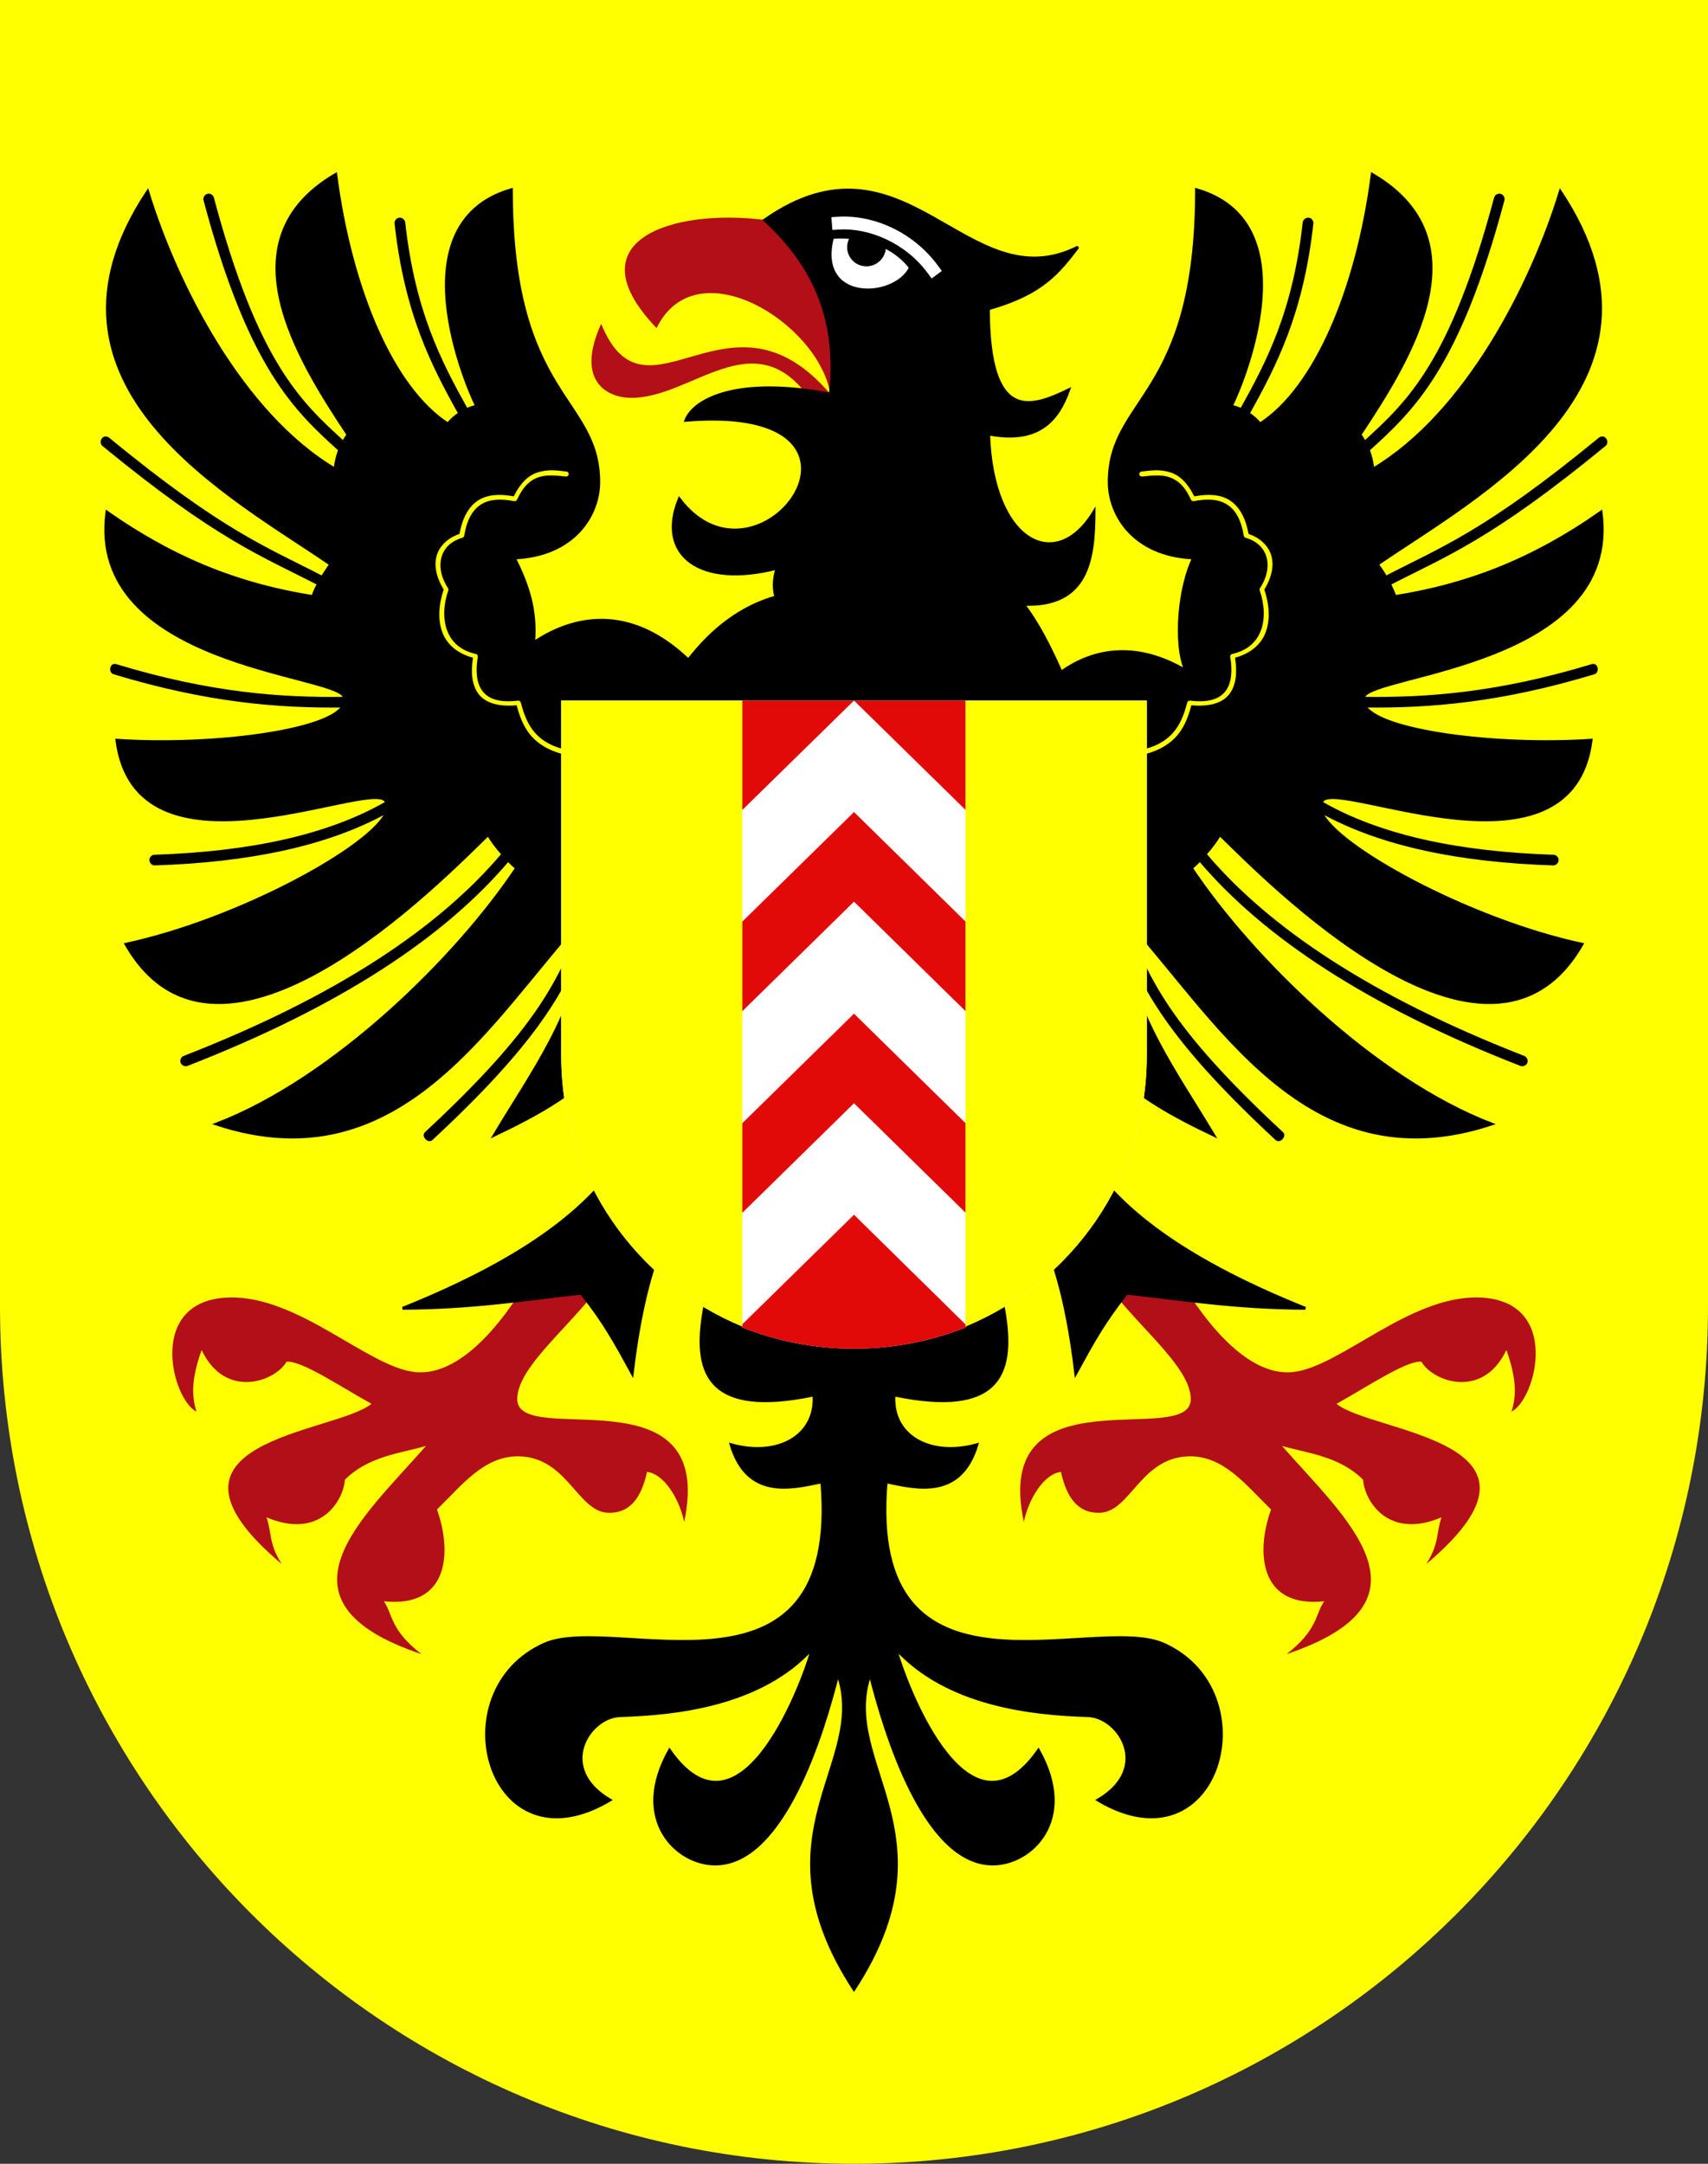 <?xml version="1.0" encoding="UTF-8" standalone="no"?>
<!-- Created with Inkscape (http://www.inkscape.org/) -->

<svg
   xmlns:dc="http://purl.org/dc/elements/1.1/"
   xmlns:cc="http://creativecommons.org/ns#"
   xmlns:rdf="http://www.w3.org/1999/02/22-rdf-syntax-ns#"
   xmlns:svg="http://www.w3.org/2000/svg"
   xmlns="http://www.w3.org/2000/svg"
   xmlns:sodipodi="http://sodipodi.sourceforge.net/DTD/sodipodi-0.dtd"
   xmlns:inkscape="http://www.inkscape.org/namespaces/inkscape"
   width="600"
   height="760"
   id="svg10624"
   version="1.1"
   inkscape:version="0.48.4 r9939"
   sodipodi:docname="New document 219">
  <rect width="100%" height="100%" fill="#333333" stroke="none"/>
  <defs
     id="defs10626" />
  <sodipodi:namedview
     id="base"
     pagecolor="#ffffff"
     bordercolor="#666666"
     borderopacity="1.0"
     inkscape:pageopacity="0.0"
     inkscape:pageshadow="2"
     inkscape:zoom="0.35"
     inkscape:cx="300.00005"
     inkscape:cy="380.00003"
     inkscape:document-units="px"
     inkscape:current-layer="layer1"
     showgrid="false"
     fit-margin-top="0"
     fit-margin-left="0"
     fit-margin-right="0"
     fit-margin-bottom="0"
     inkscape:window-width="463"
     inkscape:window-height="423"
     inkscape:window-x="1860"
     inkscape:window-y="260"
     inkscape:window-maximized="0" />
  <g
     inkscape:label="Layer 1"
     inkscape:groupmode="layer"
     id="layer1"
     transform="translate(-75,-152.362)">
    <g
       transform="translate(37.857,-73.345)"
       id="g10581">
      <path
         inkscape:connector-curvature="0"
         d="m 37.143,225.708 0,458.868 c 0,166.311 134.315,301.132 300,301.132 165.685,0 300,-134.821 300,-301.132 l 0,-458.868 -600,0 z"
         id="path2346-2-7"
         style="fill:#ffff00;fill-opacity:1" />
      <path
         sodipodi:nodetypes="cccc"
         inkscape:connector-curvature="0"
         id="path2987"
         d="m 267.793,340.94 c -29.57,-30.738 5.456,-42.107 37.983,-37.983 19.534,15.16 37.423,47.324 23.094,61.219 -4.209,-25.195 -47.222,-51.665 -61.077,-23.236 z"
         style="fill:#b20f18;fill-opacity:1;stroke:none" />
      <path
         sodipodi:nodetypes="ccscc"
         inkscape:connector-curvature="0"
         id="path3767"
         d="m 328.87,364.176 c -35.601,-41.904 -64.728,14.088 -80.541,-24.724 -9.074,19.912 1.859,25.909 10.412,25.994 21.522,0.213 43.477,-27.591 63.109,0.602 4.115,1.404 6.056,0.325 7.02,-1.873 z"
         style="fill:#b20f18;fill-opacity:1;stroke:none" />
      <path
         sodipodi:nodetypes="csscccccccccccssccscc"
         inkscape:connector-curvature="0"
         id="path3901"
         d="m 223.891,673.01 c -7.258,12.843 -23.495,36.52 -40.993,34.617 -16.603,-1.806 -40.921,-26.925 -65.362,-26.19 -29.013,0.873 -20.124,35.646 -11.387,40.082 -1.498,-4.872 -2.088,-10.754 1.822,-21.635 8.335,17.552 25.923,11.02 29.834,4.099 5.355,-0.39 18.146,8.284 29.834,14.803 -12.785,10.437 -83.356,12.709 -31.542,56.252 -4.651,-7.26 -3.415,-10.969 -5.352,-16.397 18.692,7.968 27.041,-5.67 27.557,-13.209 8.371,-8.301 19.524,-9.274 28.468,-11.842 -21.997,25.158 -56.762,54.556 -1.594,73.105 -11.072,-8.623 -9.96,-13.846 -13.197,-18.558 22.751,2.429 24.076,-17.162 18.663,-32.229 8.658,-8.409 16.58,-18.982 28.923,-18.675 16.869,0.42 20.472,19.39 31.13,19.816 7.658,0.306 11.766,-5.206 13.735,-14.35 5.696,0.584 11.21,8.919 13.059,17.536 11.503,-54.045 -58.647,-25.468 -58.647,-43.11 0,-11.961 20.965,-27.16 31.083,-42.815 -7.752,-3.211 -16.143,-4.505 -26.034,-1.3 z"
         style="fill:#b20f18;fill-opacity:1;stroke:none" />
      <path
         style="fill:#b20f18;fill-opacity:1;stroke:none"
         d="m 450.395,673.01 c 7.258,12.843 23.495,36.52 40.993,34.617 16.603,-1.806 40.921,-26.925 65.362,-26.19 29.013,0.873 20.124,35.646 11.387,40.082 1.498,-4.872 2.088,-10.754 -1.822,-21.635 -8.335,17.552 -25.923,11.02 -29.834,4.099 -5.355,-0.39 -18.146,8.284 -29.834,14.803 12.785,10.437 83.356,12.709 31.542,56.252 4.651,-7.26 3.415,-10.969 5.352,-16.397 -18.692,7.968 -27.041,-5.67 -27.557,-13.209 -8.371,-8.301 -19.524,-9.274 -28.468,-11.842 21.997,25.158 56.762,54.556 1.594,73.105 11.073,-8.623 9.96,-13.846 13.198,-18.558 -22.751,2.429 -24.076,-17.162 -18.663,-32.229 -8.658,-8.409 -16.58,-18.982 -28.923,-18.675 -16.869,0.42 -20.472,19.39 -31.13,19.816 -7.658,0.306 -11.766,-5.206 -13.735,-14.35 -5.696,0.584 -11.21,8.919 -13.059,17.536 -11.503,-54.045 58.647,-25.468 58.647,-43.11 0,-11.961 -20.965,-27.16 -31.083,-42.815 7.752,-3.211 16.143,-4.505 26.034,-1.3 z"
         id="path3911"
         inkscape:connector-curvature="0"
         sodipodi:nodetypes="csscccccccccccssccscc" />
      <path
         inkscape:connector-curvature="0"
         id="path3999"
         transform="translate(37.143,225.708)"
         d="m 117.938,61.25 c -39.375,23 -13.562,64.542 4.312,91.438 -0.63,0.837 -1.172,1.763 -1.656,2.656 C 105.148,141.323 90.056,127.2 74.656,69.562 74.495,68.903 73.796,68.427 73.125,68.531 72.326,68.64 71.741,69.549 72,70.312 c 15.697,58.749 31.674,73.468 47.312,87.688 -0.861,2.245 -1.371,4.572 -1.625,6.781 C 84.957,145.311 61.885,99.989 51.875,67.25 c -45.409,68.306 30.066,107.353 64.281,130.969 -1.043,1.517 -2.056,3.014 -3,4.531 -19.761,-10.226 -35.095,-15.731 -75.094,-48.594 -0.297,-0.27 -0.728,-0.4 -1.125,-0.344 -1.088,0.146 -1.495,1.842 -0.594,2.469 40.106,32.951 55.938,38.652 75.531,48.781 -0.806,1.488 -1.531,2.981 -1.969,4.469 C 84.899,205.566 62.094,197.059 37.562,179.875 c -7.161,53.781 80.069,56.711 83.312,64.781 0.081,0.201 0.11,0.396 0.156,0.594 -22.586,0.321 -47.357,-1.507 -80.219,-11.469 -0.216,-0.086 -0.457,-0.124 -0.688,-0.094 -1.18,0.26 -1.255,2.321 -0.094,2.656 32.859,9.961 57.877,11.932 80.5,11.656 -5.325,8.9 -46.069,14.195 -79.469,12 6.67,52.03 87.405,14.217 94.188,21 0.274,0.274 0.534,0.557 0.688,0.875 -20.878,12.065 -48.711,17.765 -81.656,18.844 -0.718,0.022 -1.335,0.657 -1.312,1.375 0.022,0.718 0.657,1.397 1.375,1.375 32.406,-1.061 60.256,-6.538 81.531,-18.344 -4.757,12.079 -51.709,37.924 -91.625,46.531 33.127,57.82 111.654,-23.467 127.281,-38.562 1.121,2.11 3.02,4.561 5.125,6.938 -22.191,26.278 -58.171,50.362 -111.938,71.312 -0.673,0.269 -1.051,1.139 -0.781,1.812 0.269,0.673 1.139,1.019 1.812,0.75 53.834,-20.976 90.104,-45.168 112.719,-71.812 0.982,1.011 2.024,1.949 3,2.812 -20.997,31.488 -64.13,74.03 -105.438,89.906 65.422,21.588 96.987,-38.409 129.438,-73.344 -8.241,22.238 -15.889,39.474 -55.812,76.531 -1.077,0.987 0.829,3.05 1.906,2.062 35.614,-33.057 45.966,-50.983 53.656,-70.219 -3.145,26.564 -18.403,46.798 -31.562,68.844 29.247,-13.853 46.604,-26.6 55.812,-59.062 3.707,44.193 2.715,83.441 -88.031,119.906 25.048,-0.108 44.079,-3.292 62.75,-5.312 8.056,10.166 11.884,17.179 17.906,28.219 6.655,-56.082 21.967,-64.709 35.812,-81 6.938,29.16 -45.369,103.77 28.031,88.531 0.996,14.365 -12.605,22.082 -29.125,17.469 5.671,18.8 20.515,15.506 31.875,13.031 7.071,82.804 -72.75,46.08 -97.375,57 -37.29,16.537 -19.718,80.18 22.969,54.781 -19.032,-11.221 -7.454,-29.321 3.594,-29.656 19.275,-0.585 49.388,-3.611 67.562,-23.656 -4.641,16.119 -26.11,70.265 -50.25,35.812 -13.719,24.484 2.6,39.969 16.031,39.969 24.186,0 38.068,-46.523 43.125,-66.688 11.142,31.469 -30.081,55.986 5.656,110.719 35.737,-54.733 -5.486,-79.249 5.656,-110.719 5.057,20.164 18.939,66.688 43.125,66.688 13.431,0 29.75,-15.484 16.031,-39.969 -24.14,34.453 -45.609,-19.694 -50.25,-35.812 18.175,20.046 48.288,23.071 67.562,23.656 11.048,0.335 22.626,18.435 3.594,29.656 42.687,25.399 60.259,-38.244 22.969,-54.781 -24.625,-10.92 -104.446,25.804 -97.375,-57 11.36,2.475 26.204,5.769 31.875,-13.031 -16.52,4.613 -30.121,-3.104 -29.125,-17.469 73.4,15.238 21.093,-59.371 28.031,-88.531 13.846,16.291 29.157,24.918 35.812,81 6.022,-11.04 9.851,-18.052 17.906,-28.219 18.67,2.021 37.702,5.205 62.75,5.312 -90.746,-36.465 -91.738,-75.713 -88.031,-119.906 9.208,32.462 26.566,45.21 55.812,59.062 -13.16,-22.046 -28.418,-42.28 -31.562,-68.844 7.69,19.236 18.043,37.162 53.656,70.219 1.077,0.987 2.983,-1.075 1.906,-2.062 -39.923,-37.057 -47.571,-54.293 -55.812,-76.531 32.45,34.935 64.016,94.931 129.438,73.344 -41.308,-15.876 -84.441,-58.418 -105.438,-89.906 0.976,-0.864 2.018,-1.801 3,-2.812 22.614,26.645 58.884,50.836 112.719,71.812 0.673,0.269 1.543,-0.077 1.812,-0.75 0.269,-0.673 -0.108,-1.543 -0.781,-1.812 -53.767,-20.95 -89.746,-45.034 -111.938,-71.312 2.105,-2.376 4.004,-4.827 5.125,-6.938 15.628,15.095 94.155,96.383 127.281,38.562 -39.916,-8.608 -86.868,-34.452 -91.625,-46.531 21.275,11.806 49.125,17.282 81.531,18.344 0.717,0.021 1.353,-0.658 1.375,-1.375 0.022,-0.717 -0.595,-1.351 -1.312,-1.375 -32.945,-1.079 -60.779,-6.779 -81.656,-18.844 0.153,-0.318 0.413,-0.601 0.688,-0.875 6.783,-6.783 87.517,31.03 94.188,-21 -33.399,2.195 -74.144,-3.1 -79.469,-12 22.623,0.276 47.641,-1.695 80.5,-11.656 1.161,-0.335 1.086,-2.396 -0.094,-2.656 -0.231,-0.03 -0.471,0.008 -0.688,0.094 -32.862,9.962 -57.633,11.79 -80.219,11.469 0.046,-0.198 0.076,-0.393 0.156,-0.594 3.244,-8.07 90.474,-11 83.312,-64.781 -24.532,17.184 -47.337,25.691 -72.344,29.656 -0.593,-1.483 -1.236,-2.986 -1.969,-4.469 19.593,-10.129 35.425,-15.83 75.531,-48.781 0.901,-0.626 0.494,-2.323 -0.594,-2.469 -0.397,-0.056 -0.828,0.074 -1.125,0.344 -39.999,32.863 -55.333,38.368 -75.094,48.594 -0.871,-1.512 -1.793,-3.019 -3,-4.531 34.215,-23.616 109.691,-62.662 64.281,-130.969 -10.01,32.739 -33.082,78.061 -65.812,97.531 -0.254,-2.209 -0.764,-4.537 -1.625,-6.781 15.638,-14.219 31.616,-28.939 47.312,-87.688 0.259,-0.763 -0.326,-1.673 -1.125,-1.781 -0.671,-0.104 -1.37,0.372 -1.531,1.031 -15.4,57.637 -30.491,71.76 -45.938,85.781 -0.484,-0.893 -1.026,-1.82 -1.656,-2.656 17.875,-26.896 43.687,-68.437 4.312,-91.438 -5.289,40.45 -19.932,75.049 -39.438,87.688 -1.109,-1.497 -2.582,-2.683 -4.125,-3.688 9.528,-17.103 18.874,-35.156 22.375,-66.688 0.112,-0.648 -0.309,-1.366 -0.938,-1.562 -0.788,-0.262 -1.751,0.39 -1.812,1.219 -3.452,31.096 -12.54,48.627 -22.031,65.656 -1.171,-0.529 -2.418,-0.958 -3.594,-1.219 0.198,0.375 30.67,-63.644 -12.156,-76.031 0,73.341 -30.688,72.651 -30.688,102.688 0,11.785 8.872,25.8 29.656,26.656 -4.924,9.778 -7.001,29.891 -2.75,39.594 -14.437,-8.639 -29.941,-9.401 -43.781,0.531 -4.112,-9.391 -8.469,-17.64 -13.219,-23.844 22.55,0.874 24.754,-15.658 24.781,-32.562 -13.443,22.308 -35.804,10.673 -37.031,-27.25 17.218,3.264 24.228,-4.491 28.125,-15.5 -13.175,6.315 -28.107,12.019 -28.219,-28.469 19.179,-5.426 24.646,-12.872 31.469,-21.688 -39.018,19.686 -60.461,-44.198 -110.062,-9.5 18.468,16.963 25.836,36.445 23.062,61.188 -32.294,-6.242 -47.814,1.675 -50.75,9.156 77.683,-6.376 26.132,65.115 -2.312,27.625 -8.111,19.93 7.563,31.215 34.281,24.344 -0.864,3.191 -1.389,6.425 -0.344,10.094 -12.021,3.392 -22.106,11.014 -30.75,22.125 -18.762,-17.986 -38.117,-16.97 -54.344,-6.094 0.97,-11.194 -1.857,-19.972 -6.781,-29.75 20.784,-0.856 29.656,-14.871 29.656,-26.656 0,-30.036 -30.688,-29.347 -30.688,-102.688 -42.826,12.387 -12.354,76.406 -12.156,76.031 -1.176,0.261 -2.423,0.69 -3.594,1.219 -9.491,-17.029 -18.579,-34.56 -22.031,-65.656 -0.062,-0.828 -1.024,-1.481 -1.812,-1.219 -0.628,0.196 -1.05,0.914 -0.938,1.562 3.501,31.532 12.847,49.585 22.375,66.688 -1.543,1.004 -3.016,2.19 -4.125,3.688 C 137.87,136.299 123.227,101.7 117.938,61.25 z m 75.938,103.438 c 1.741,0.014 3.48,0.256 5.156,0.438 0.718,0.067 1.317,0.782 1.25,1.5 -0.067,0.718 -0.782,1.317 -1.5,1.25 -3.356,-0.363 -6.525,-0.719 -9.25,0.156 -2.725,0.875 -5.271,2.873 -7.469,7.719 -0.251,0.534 -0.887,0.874 -1.469,0.781 -4.841,-0.992 -8.614,-0.667 -11.375,1.094 -2.761,1.76 -4.732,5.026 -5.656,10.625 -0.085,0.529 -0.511,0.998 -1.031,1.125 -3.639,1.049 -5.95,3.27 -6.875,6.188 -0.925,2.917 -0.486,6.693 2.156,10.781 0.211,0.325 0.26,0.752 0.156,1.125 -1.742,5.072 -1.881,10.027 -0.406,13.875 1.475,3.848 4.5,6.718 9.75,7.875 0.659,0.162 1.136,0.892 1.031,1.562 -0.839,4.778 -0.459,8.958 1.469,11.562 1.927,2.604 5.513,4.052 12.156,3.25 0.644,-0.06 1.31,0.404 1.469,1.031 1.08,4.266 2.594,8.186 5.562,11.156 2.969,2.97 7.517,5.169 15.188,5.906 0.718,0.067 1.286,0.782 1.219,1.5 -0.067,0.718 -0.782,1.317 -1.5,1.25 -8.095,-0.778 -13.387,-3.292 -16.875,-6.781 -3.234,-3.236 -4.789,-7.288 -5.906,-11.406 -6.431,0.493 -11.023,-0.976 -13.469,-4.281 -2.436,-3.292 -2.75,-7.823 -2.062,-12.594 -5.266,-1.53 -8.98,-4.708 -10.625,-9 -1.722,-4.493 -1.4,-9.89 0.344,-15.25 -2.621,-4.376 -3.469,-8.699 -2.312,-12.344 1.125,-3.546 4.103,-6.235 7.969,-7.625 1.066,-5.641 3.358,-9.661 6.781,-11.844 3.347,-2.134 7.618,-2.369 12.438,-1.531 2.344,-4.619 5.249,-7.279 8.469,-8.312 1.731,-0.556 3.478,-0.795 5.219,-0.781 z m 212.25,0 c 1.741,-0.014 3.487,0.225 5.219,0.781 3.22,1.034 6.125,3.694 8.469,8.312 4.819,-0.838 9.091,-0.603 12.438,1.531 3.423,2.183 5.715,6.203 6.781,11.844 3.866,1.39 6.844,4.079 7.969,7.625 1.156,3.645 0.309,7.968 -2.312,12.344 1.743,5.36 2.066,10.757 0.344,15.25 -1.645,4.292 -5.359,7.47 -10.625,9 0.687,4.771 0.374,9.302 -2.062,12.594 -2.446,3.305 -7.037,4.775 -13.469,4.281 -1.117,4.118 -2.672,8.171 -5.906,11.406 -3.488,3.49 -8.78,6.003 -16.875,6.781 -0.719,0.07 -1.464,-0.531 -1.531,-1.25 -0.068,-0.719 0.53,-1.435 1.25,-1.5 7.67,-0.737 12.219,-2.936 15.188,-5.906 2.969,-2.97 4.483,-6.891 5.562,-11.156 0.159,-0.627 0.824,-1.091 1.469,-1.031 6.643,0.802 10.229,-0.646 12.156,-3.25 1.927,-2.604 2.308,-6.785 1.469,-11.562 -0.104,-0.671 0.372,-1.401 1.031,-1.562 5.25,-1.157 8.275,-4.027 9.75,-7.875 1.475,-3.848 1.336,-8.803 -0.406,-13.875 -0.104,-0.373 -0.055,-0.8 0.156,-1.125 2.642,-4.088 3.082,-7.864 2.156,-10.781 -0.925,-2.917 -3.236,-5.138 -6.875,-6.188 -0.52,-0.127 -0.946,-0.596 -1.031,-1.125 -0.924,-5.599 -2.896,-8.865 -5.656,-10.625 -2.761,-1.76 -6.534,-2.085 -11.375,-1.094 -0.582,0.093 -1.218,-0.248 -1.469,-0.781 -2.198,-4.846 -4.744,-6.844 -7.469,-7.719 -2.725,-0.875 -5.894,-0.519 -9.25,-0.156 -0.719,0.07 -1.433,-0.531 -1.5,-1.25 -0.068,-0.719 0.53,-1.435 1.25,-1.5 1.676,-0.181 3.416,-0.424 5.156,-0.438 z"
         style="fill:#000000;stroke:#000000;stroke-width:1;stroke-linecap:butt;stroke-linejoin:miter;stroke-miterlimit:4;stroke-opacity:1;stroke-dasharray:none;stroke-dashoffset:0" />
      <path
         sodipodi:nodetypes="ccc"
         inkscape:connector-curvature="0"
         id="path3814-4"
         d="m 356.969,319.716 c -5.519,11.32 -33.33,12.493 -27.376,-10.628 11.747,-0.792 21.934,3.413 27.376,10.628 z"
         style="fill:#ffffff;fill-opacity:1;stroke:#000000;stroke-width:1;stroke-linecap:butt;stroke-linejoin:miter;stroke-miterlimit:4;stroke-opacity:1;stroke-dasharray:none;stroke-dashoffset:0" />
      <path
         inkscape:connector-curvature="0"
         id="path3841"
         d="m 336.172,309.242 c -0.573,0.948 -0.943,2.069 -0.943,3.257 0,3.469 2.788,6.257 6.257,6.257 3.469,0 6.343,-2.788 6.343,-6.257 0,-0.028 3.8e-4,-0.057 0,-0.086 -3.432,-1.678 -7.388,-2.761 -11.657,-3.171 z"
         style="fill:#000000;fill-opacity:1;stroke:#000000;stroke-width:1;stroke-linecap:butt;stroke-linejoin:miter;stroke-miterlimit:4;stroke-opacity:1;stroke-dasharray:none;stroke-dashoffset:0" />
      <path
         inkscape:connector-curvature="0"
         id="path3848"
         d="m 331.4,301.348 -2.743,0.171 0.429,5.486 2.657,-0.171 c 10.507,-0.674 23.177,4.605 30.942,15.171 l 1.629,2.228 4.371,-3.257 -1.629,-2.228 c -8.908,-12.121 -23.094,-18.205 -35.656,-17.399 z"
         style="font-size:medium;font-style:normal;font-variant:normal;font-weight:normal;font-stretch:normal;text-indent:0;text-align:start;text-decoration:none;line-height:normal;letter-spacing:normal;word-spacing:normal;text-transform:none;direction:ltr;block-progression:tb;writing-mode:lr-tb;text-anchor:start;baseline-shift:baseline;color:#000000;fill:#ffffff;fill-opacity:1;stroke:#000000;stroke-width:1;stroke-miterlimit:4;stroke-opacity:1;stroke-dasharray:none;marker:none;visibility:visible;display:inline;overflow:visible;enable-background:accumulate;font-family:Sans;-inkscape-font-specification:Sans" />
      <g
         transform="translate(-736.831,98)"
         id="g10574">
        <path
           style="fill:#ffffff;fill-opacity:1;stroke:none"
           d="m 971.13,373.774 0,124.812 c 0,42.878 26.235,79.558 63.531,95 l 0,0.344 c 12.134,4.813 25.388,7.5 39.281,7.5 13.914,0 27.195,-2.673 39.344,-7.5 l 0,-0.375 c 37.28,-15.449 63.531,-52.102 63.531,-94.969 l 0,-124.812 -63.531,0 -0.156,0 -39.156,0 c -15.977,0 -18.358,0 -39.25,0 l -0.062,0 z"
           id="path3756-6-8"
           inkscape:connector-curvature="0"
           sodipodi:nodetypes="csccsccsccccccc" />
        <g
           id="g10535"
           transform="translate(63.188,33.099)">
          <path
             inkscape:connector-curvature="0"
             id="path3756-6"
             d="m 971.471,340.676 0,38.5 39.315,-38.5 -39.315,0 z m 39.315,0 39.315,38.531 0,-38.531 -39.315,0 z m 0,39.156 -39.315,38.562 0,31.469 39.315,-38.562 39.315,38.594 0,-31.469 -39.315,-38.594 z m 0,70.812 -39.315,38.562 0,31.469 39.315,-38.562 39.315,38.562 0,-31.438 -39.315,-38.594 z m 0,70.625 -39.315,38.562 0,1 c 12.134,4.813 25.39,7.5 39.283,7.5 13.914,0 27.198,-2.673 39.347,-7.5 l 0,-0.906 -39.315,-38.656 z"
             style="fill:#e20909;fill-opacity:1;stroke:none" />
          <g
             id="g10532">
            <path
               sodipodi:nodetypes="cccccccccc"
               inkscape:connector-curvature="0"
               style="fill:#ffff00;fill-opacity:1;stroke:none"
               d="m 907.933,340.675 0,124.795 c 0,42.903 26.267,79.627 63.598,95.054 l 0,-219.849 z m 142.023,0 0,219.849 c 37.362,-15.412 63.683,-52.128 63.683,-95.054 l 0,-124.795 z"
               id="path3847" />
          </g>
        </g>
      </g>
    </g>
  </g>
</svg>
